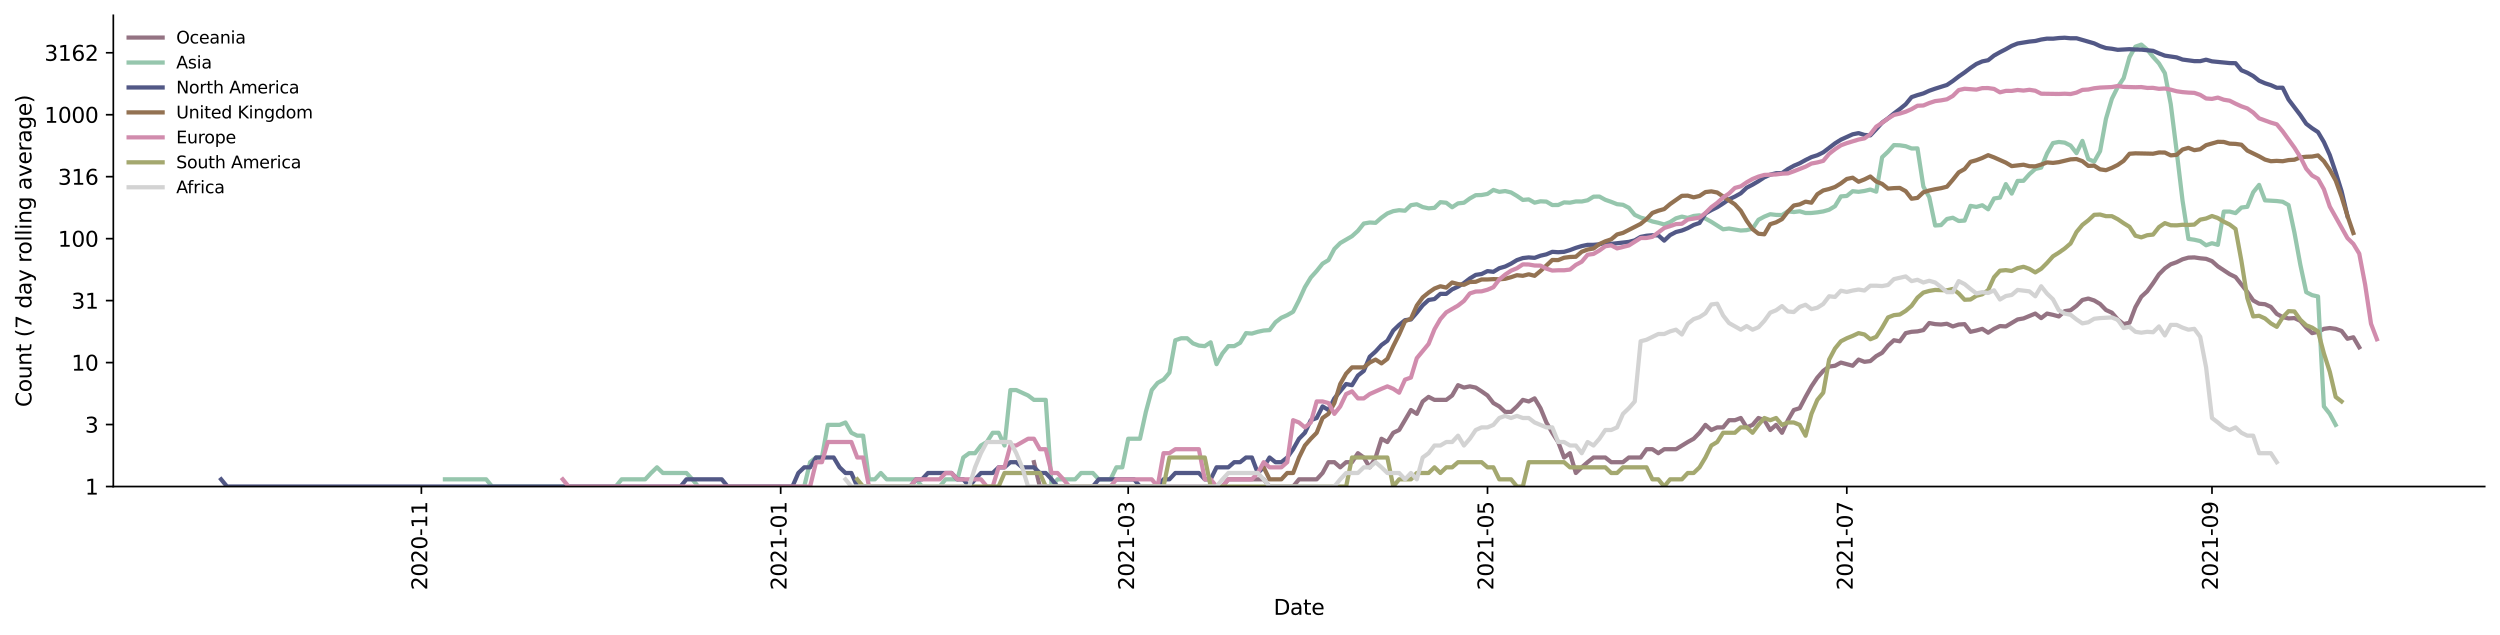 <?xml version="1.0" encoding="utf-8" standalone="no"?>
<!DOCTYPE svg PUBLIC "-//W3C//DTD SVG 1.1//EN"
  "http://www.w3.org/Graphics/SVG/1.1/DTD/svg11.dtd">
<svg height="298.621pt" version="1.1" viewBox="0 0 1176.528 298.621" width="1176.528pt" xmlns="http://www.w3.org/2000/svg" xmlns:xlink="http://www.w3.org/1999/xlink">
 <defs>
  <style type="text/css">*{stroke-linecap:butt;stroke-linejoin:round;}</style>
 </defs>
 <g id="figure_1">
  <g id="patch_1">
   <path d="M 0 298.621 
L 1176.528 298.621 
L 1176.528 0 
L 0 0 
z
" style="fill:#ffffff;"/>
  </g>
  <g id="axes_1">
   <g id="patch_2">
    <path d="M 53.328 228.96 
L 1169.328 228.96 
L 1169.328 7.2 
L 53.328 7.2 
z
" style="fill:#ffffff;"/>
   </g>
   <g id="matplotlib.axis_1">
    <g id="xtick_1">
     <g id="line2d_1">
      <defs>
       <path d="M 0 0 
L 0 3.5 
" id="m5f65750c79" style="stroke:#000000;stroke-width:0.8;"/>
      </defs>
      <g>
       <use style="stroke:#000000;stroke-width:0.8;" x="198.303" xlink:href="#m5f65750c79" y="228.96"/>
      </g>
     </g>
     <g id="text_1">
      <!-- 2020-11 -->
      <g transform="translate(201.062 277.743)rotate(-90)scale(0.1 -0.1)">
       <defs>
        <path d="M 1228 531 
L 3431 531 
L 3431 0 
L 469 0 
L 469 531 
Q 828 903 1448 1529 
Q 2069 2156 2228 2338 
Q 2531 2678 2651 2914 
Q 2772 3150 2772 3378 
Q 2772 3750 2511 3984 
Q 2250 4219 1831 4219 
Q 1534 4219 1204 4116 
Q 875 4013 500 3803 
L 500 4441 
Q 881 4594 1212 4672 
Q 1544 4750 1819 4750 
Q 2544 4750 2975 4387 
Q 3406 4025 3406 3419 
Q 3406 3131 3298 2873 
Q 3191 2616 2906 2266 
Q 2828 2175 2409 1742 
Q 1991 1309 1228 531 
z
" id="DejaVuSans-32" transform="scale(0.016)"/>
        <path d="M 2034 4250 
Q 1547 4250 1301 3770 
Q 1056 3291 1056 2328 
Q 1056 1369 1301 889 
Q 1547 409 2034 409 
Q 2525 409 2770 889 
Q 3016 1369 3016 2328 
Q 3016 3291 2770 3770 
Q 2525 4250 2034 4250 
z
M 2034 4750 
Q 2819 4750 3233 4129 
Q 3647 3509 3647 2328 
Q 3647 1150 3233 529 
Q 2819 -91 2034 -91 
Q 1250 -91 836 529 
Q 422 1150 422 2328 
Q 422 3509 836 4129 
Q 1250 4750 2034 4750 
z
" id="DejaVuSans-30" transform="scale(0.016)"/>
        <path d="M 313 2009 
L 1997 2009 
L 1997 1497 
L 313 1497 
L 313 2009 
z
" id="DejaVuSans-2d" transform="scale(0.016)"/>
        <path d="M 794 531 
L 1825 531 
L 1825 4091 
L 703 3866 
L 703 4441 
L 1819 4666 
L 2450 4666 
L 2450 531 
L 3481 531 
L 3481 0 
L 794 0 
L 794 531 
z
" id="DejaVuSans-31" transform="scale(0.016)"/>
       </defs>
       <use xlink:href="#DejaVuSans-32"/>
       <use x="63.623" xlink:href="#DejaVuSans-30"/>
       <use x="127.246" xlink:href="#DejaVuSans-32"/>
       <use x="190.869" xlink:href="#DejaVuSans-30"/>
       <use x="254.492" xlink:href="#DejaVuSans-2d"/>
       <use x="290.576" xlink:href="#DejaVuSans-31"/>
       <use x="354.199" xlink:href="#DejaVuSans-31"/>
      </g>
     </g>
    </g>
    <g id="xtick_2">
     <g id="line2d_2">
      <g>
       <use style="stroke:#000000;stroke-width:0.8;" x="367.394" xlink:href="#m5f65750c79" y="228.96"/>
      </g>
     </g>
     <g id="text_2">
      <!-- 2021-01 -->
      <g transform="translate(370.153 277.743)rotate(-90)scale(0.1 -0.1)">
       <use xlink:href="#DejaVuSans-32"/>
       <use x="63.623" xlink:href="#DejaVuSans-30"/>
       <use x="127.246" xlink:href="#DejaVuSans-32"/>
       <use x="190.869" xlink:href="#DejaVuSans-31"/>
       <use x="254.492" xlink:href="#DejaVuSans-2d"/>
       <use x="290.576" xlink:href="#DejaVuSans-30"/>
       <use x="354.199" xlink:href="#DejaVuSans-31"/>
      </g>
     </g>
    </g>
    <g id="xtick_3">
     <g id="line2d_3">
      <g>
       <use style="stroke:#000000;stroke-width:0.8;" x="530.941" xlink:href="#m5f65750c79" y="228.96"/>
      </g>
     </g>
     <g id="text_3">
      <!-- 2021-03 -->
      <g transform="translate(533.7 277.743)rotate(-90)scale(0.1 -0.1)">
       <defs>
        <path d="M 2597 2516 
Q 3050 2419 3304 2112 
Q 3559 1806 3559 1356 
Q 3559 666 3084 287 
Q 2609 -91 1734 -91 
Q 1441 -91 1130 -33 
Q 819 25 488 141 
L 488 750 
Q 750 597 1062 519 
Q 1375 441 1716 441 
Q 2309 441 2620 675 
Q 2931 909 2931 1356 
Q 2931 1769 2642 2001 
Q 2353 2234 1838 2234 
L 1294 2234 
L 1294 2753 
L 1863 2753 
Q 2328 2753 2575 2939 
Q 2822 3125 2822 3475 
Q 2822 3834 2567 4026 
Q 2313 4219 1838 4219 
Q 1578 4219 1281 4162 
Q 984 4106 628 3988 
L 628 4550 
Q 988 4650 1302 4700 
Q 1616 4750 1894 4750 
Q 2613 4750 3031 4423 
Q 3450 4097 3450 3541 
Q 3450 3153 3228 2886 
Q 3006 2619 2597 2516 
z
" id="DejaVuSans-33" transform="scale(0.016)"/>
       </defs>
       <use xlink:href="#DejaVuSans-32"/>
       <use x="63.623" xlink:href="#DejaVuSans-30"/>
       <use x="127.246" xlink:href="#DejaVuSans-32"/>
       <use x="190.869" xlink:href="#DejaVuSans-31"/>
       <use x="254.492" xlink:href="#DejaVuSans-2d"/>
       <use x="290.576" xlink:href="#DejaVuSans-30"/>
       <use x="354.199" xlink:href="#DejaVuSans-33"/>
      </g>
     </g>
    </g>
    <g id="xtick_4">
     <g id="line2d_4">
      <g>
       <use style="stroke:#000000;stroke-width:0.8;" x="700.032" xlink:href="#m5f65750c79" y="228.96"/>
      </g>
     </g>
     <g id="text_4">
      <!-- 2021-05 -->
      <g transform="translate(702.791 277.743)rotate(-90)scale(0.1 -0.1)">
       <defs>
        <path d="M 691 4666 
L 3169 4666 
L 3169 4134 
L 1269 4134 
L 1269 2991 
Q 1406 3038 1543 3061 
Q 1681 3084 1819 3084 
Q 2600 3084 3056 2656 
Q 3513 2228 3513 1497 
Q 3513 744 3044 326 
Q 2575 -91 1722 -91 
Q 1428 -91 1123 -41 
Q 819 9 494 109 
L 494 744 
Q 775 591 1075 516 
Q 1375 441 1709 441 
Q 2250 441 2565 725 
Q 2881 1009 2881 1497 
Q 2881 1984 2565 2268 
Q 2250 2553 1709 2553 
Q 1456 2553 1204 2497 
Q 953 2441 691 2322 
L 691 4666 
z
" id="DejaVuSans-35" transform="scale(0.016)"/>
       </defs>
       <use xlink:href="#DejaVuSans-32"/>
       <use x="63.623" xlink:href="#DejaVuSans-30"/>
       <use x="127.246" xlink:href="#DejaVuSans-32"/>
       <use x="190.869" xlink:href="#DejaVuSans-31"/>
       <use x="254.492" xlink:href="#DejaVuSans-2d"/>
       <use x="290.576" xlink:href="#DejaVuSans-30"/>
       <use x="354.199" xlink:href="#DejaVuSans-35"/>
      </g>
     </g>
    </g>
    <g id="xtick_5">
     <g id="line2d_5">
      <g>
       <use style="stroke:#000000;stroke-width:0.8;" x="869.122" xlink:href="#m5f65750c79" y="228.96"/>
      </g>
     </g>
     <g id="text_5">
      <!-- 2021-07 -->
      <g transform="translate(871.882 277.743)rotate(-90)scale(0.1 -0.1)">
       <defs>
        <path d="M 525 4666 
L 3525 4666 
L 3525 4397 
L 1831 0 
L 1172 0 
L 2766 4134 
L 525 4134 
L 525 4666 
z
" id="DejaVuSans-37" transform="scale(0.016)"/>
       </defs>
       <use xlink:href="#DejaVuSans-32"/>
       <use x="63.623" xlink:href="#DejaVuSans-30"/>
       <use x="127.246" xlink:href="#DejaVuSans-32"/>
       <use x="190.869" xlink:href="#DejaVuSans-31"/>
       <use x="254.492" xlink:href="#DejaVuSans-2d"/>
       <use x="290.576" xlink:href="#DejaVuSans-30"/>
       <use x="354.199" xlink:href="#DejaVuSans-37"/>
      </g>
     </g>
    </g>
    <g id="xtick_6">
     <g id="line2d_6">
      <g>
       <use style="stroke:#000000;stroke-width:0.8;" x="1040.985" xlink:href="#m5f65750c79" y="228.96"/>
      </g>
     </g>
     <g id="text_6">
      <!-- 2021-09 -->
      <g transform="translate(1043.745 277.743)rotate(-90)scale(0.1 -0.1)">
       <defs>
        <path d="M 703 97 
L 703 672 
Q 941 559 1184 500 
Q 1428 441 1663 441 
Q 2288 441 2617 861 
Q 2947 1281 2994 2138 
Q 2813 1869 2534 1725 
Q 2256 1581 1919 1581 
Q 1219 1581 811 2004 
Q 403 2428 403 3163 
Q 403 3881 828 4315 
Q 1253 4750 1959 4750 
Q 2769 4750 3195 4129 
Q 3622 3509 3622 2328 
Q 3622 1225 3098 567 
Q 2575 -91 1691 -91 
Q 1453 -91 1209 -44 
Q 966 3 703 97 
z
M 1959 2075 
Q 2384 2075 2632 2365 
Q 2881 2656 2881 3163 
Q 2881 3666 2632 3958 
Q 2384 4250 1959 4250 
Q 1534 4250 1286 3958 
Q 1038 3666 1038 3163 
Q 1038 2656 1286 2365 
Q 1534 2075 1959 2075 
z
" id="DejaVuSans-39" transform="scale(0.016)"/>
       </defs>
       <use xlink:href="#DejaVuSans-32"/>
       <use x="63.623" xlink:href="#DejaVuSans-30"/>
       <use x="127.246" xlink:href="#DejaVuSans-32"/>
       <use x="190.869" xlink:href="#DejaVuSans-31"/>
       <use x="254.492" xlink:href="#DejaVuSans-2d"/>
       <use x="290.576" xlink:href="#DejaVuSans-30"/>
       <use x="354.199" xlink:href="#DejaVuSans-39"/>
      </g>
     </g>
    </g>
    <g id="text_7">
     <!-- Date -->
     <g transform="translate(599.377 289.341)scale(0.1 -0.1)">
      <defs>
       <path d="M 1259 4147 
L 1259 519 
L 2022 519 
Q 2988 519 3436 956 
Q 3884 1394 3884 2338 
Q 3884 3275 3436 3711 
Q 2988 4147 2022 4147 
L 1259 4147 
z
M 628 4666 
L 1925 4666 
Q 3281 4666 3915 4102 
Q 4550 3538 4550 2338 
Q 4550 1131 3912 565 
Q 3275 0 1925 0 
L 628 0 
L 628 4666 
z
" id="DejaVuSans-44" transform="scale(0.016)"/>
       <path d="M 2194 1759 
Q 1497 1759 1228 1600 
Q 959 1441 959 1056 
Q 959 750 1161 570 
Q 1363 391 1709 391 
Q 2188 391 2477 730 
Q 2766 1069 2766 1631 
L 2766 1759 
L 2194 1759 
z
M 3341 1997 
L 3341 0 
L 2766 0 
L 2766 531 
Q 2569 213 2275 61 
Q 1981 -91 1556 -91 
Q 1019 -91 701 211 
Q 384 513 384 1019 
Q 384 1609 779 1909 
Q 1175 2209 1959 2209 
L 2766 2209 
L 2766 2266 
Q 2766 2663 2505 2880 
Q 2244 3097 1772 3097 
Q 1472 3097 1187 3025 
Q 903 2953 641 2809 
L 641 3341 
Q 956 3463 1253 3523 
Q 1550 3584 1831 3584 
Q 2591 3584 2966 3190 
Q 3341 2797 3341 1997 
z
" id="DejaVuSans-61" transform="scale(0.016)"/>
       <path d="M 1172 4494 
L 1172 3500 
L 2356 3500 
L 2356 3053 
L 1172 3053 
L 1172 1153 
Q 1172 725 1289 603 
Q 1406 481 1766 481 
L 2356 481 
L 2356 0 
L 1766 0 
Q 1100 0 847 248 
Q 594 497 594 1153 
L 594 3053 
L 172 3053 
L 172 3500 
L 594 3500 
L 594 4494 
L 1172 4494 
z
" id="DejaVuSans-74" transform="scale(0.016)"/>
       <path d="M 3597 1894 
L 3597 1613 
L 953 1613 
Q 991 1019 1311 708 
Q 1631 397 2203 397 
Q 2534 397 2845 478 
Q 3156 559 3463 722 
L 3463 178 
Q 3153 47 2828 -22 
Q 2503 -91 2169 -91 
Q 1331 -91 842 396 
Q 353 884 353 1716 
Q 353 2575 817 3079 
Q 1281 3584 2069 3584 
Q 2775 3584 3186 3129 
Q 3597 2675 3597 1894 
z
M 3022 2063 
Q 3016 2534 2758 2815 
Q 2500 3097 2075 3097 
Q 1594 3097 1305 2825 
Q 1016 2553 972 2059 
L 3022 2063 
z
" id="DejaVuSans-65" transform="scale(0.016)"/>
      </defs>
      <use xlink:href="#DejaVuSans-44"/>
      <use x="77.002" xlink:href="#DejaVuSans-61"/>
      <use x="138.281" xlink:href="#DejaVuSans-74"/>
      <use x="177.49" xlink:href="#DejaVuSans-65"/>
     </g>
    </g>
   </g>
   <g id="matplotlib.axis_2">
    <g id="ytick_1">
     <g id="line2d_7">
      <defs>
       <path d="M 0 0 
L -3.5 0 
" id="m56066b966e" style="stroke:#000000;stroke-width:0.8;"/>
      </defs>
      <g>
       <use style="stroke:#000000;stroke-width:0.8;" x="53.328" xlink:href="#m56066b966e" y="228.96"/>
      </g>
     </g>
     <g id="text_8">
      <!-- 1 -->
      <g transform="translate(39.966 232.759)scale(0.1 -0.1)">
       <use xlink:href="#DejaVuSans-31"/>
      </g>
     </g>
    </g>
    <g id="ytick_2">
     <g id="line2d_8">
      <g>
       <use style="stroke:#000000;stroke-width:0.8;" x="53.328" xlink:href="#m56066b966e" y="199.798"/>
      </g>
     </g>
     <g id="text_9">
      <!-- 3 -->
      <g transform="translate(39.966 203.597)scale(0.1 -0.1)">
       <use xlink:href="#DejaVuSans-33"/>
      </g>
     </g>
    </g>
    <g id="ytick_3">
     <g id="line2d_9">
      <g>
       <use style="stroke:#000000;stroke-width:0.8;" x="53.328" xlink:href="#m56066b966e" y="170.636"/>
      </g>
     </g>
     <g id="text_10">
      <!-- 10 -->
      <g transform="translate(33.603 174.435)scale(0.1 -0.1)">
       <use xlink:href="#DejaVuSans-31"/>
       <use x="63.623" xlink:href="#DejaVuSans-30"/>
      </g>
     </g>
    </g>
    <g id="ytick_4">
     <g id="line2d_10">
      <g>
       <use style="stroke:#000000;stroke-width:0.8;" x="53.328" xlink:href="#m56066b966e" y="141.474"/>
      </g>
     </g>
     <g id="text_11">
      <!-- 31 -->
      <g transform="translate(33.603 145.273)scale(0.1 -0.1)">
       <use xlink:href="#DejaVuSans-33"/>
       <use x="63.623" xlink:href="#DejaVuSans-31"/>
      </g>
     </g>
    </g>
    <g id="ytick_5">
     <g id="line2d_11">
      <g>
       <use style="stroke:#000000;stroke-width:0.8;" x="53.328" xlink:href="#m56066b966e" y="112.312"/>
      </g>
     </g>
     <g id="text_12">
      <!-- 100 -->
      <g transform="translate(27.241 116.112)scale(0.1 -0.1)">
       <use xlink:href="#DejaVuSans-31"/>
       <use x="63.623" xlink:href="#DejaVuSans-30"/>
       <use x="127.246" xlink:href="#DejaVuSans-30"/>
      </g>
     </g>
    </g>
    <g id="ytick_6">
     <g id="line2d_12">
      <g>
       <use style="stroke:#000000;stroke-width:0.8;" x="53.328" xlink:href="#m56066b966e" y="83.15"/>
      </g>
     </g>
     <g id="text_13">
      <!-- 316 -->
      <g transform="translate(27.241 86.95)scale(0.1 -0.1)">
       <defs>
        <path d="M 2113 2584 
Q 1688 2584 1439 2293 
Q 1191 2003 1191 1497 
Q 1191 994 1439 701 
Q 1688 409 2113 409 
Q 2538 409 2786 701 
Q 3034 994 3034 1497 
Q 3034 2003 2786 2293 
Q 2538 2584 2113 2584 
z
M 3366 4563 
L 3366 3988 
Q 3128 4100 2886 4159 
Q 2644 4219 2406 4219 
Q 1781 4219 1451 3797 
Q 1122 3375 1075 2522 
Q 1259 2794 1537 2939 
Q 1816 3084 2150 3084 
Q 2853 3084 3261 2657 
Q 3669 2231 3669 1497 
Q 3669 778 3244 343 
Q 2819 -91 2113 -91 
Q 1303 -91 875 529 
Q 447 1150 447 2328 
Q 447 3434 972 4092 
Q 1497 4750 2381 4750 
Q 2619 4750 2861 4703 
Q 3103 4656 3366 4563 
z
" id="DejaVuSans-36" transform="scale(0.016)"/>
       </defs>
       <use xlink:href="#DejaVuSans-33"/>
       <use x="63.623" xlink:href="#DejaVuSans-31"/>
       <use x="127.246" xlink:href="#DejaVuSans-36"/>
      </g>
     </g>
    </g>
    <g id="ytick_7">
     <g id="line2d_13">
      <g>
       <use style="stroke:#000000;stroke-width:0.8;" x="53.328" xlink:href="#m56066b966e" y="53.989"/>
      </g>
     </g>
     <g id="text_14">
      <!-- 1000 -->
      <g transform="translate(20.878 57.788)scale(0.1 -0.1)">
       <use xlink:href="#DejaVuSans-31"/>
       <use x="63.623" xlink:href="#DejaVuSans-30"/>
       <use x="127.246" xlink:href="#DejaVuSans-30"/>
       <use x="190.869" xlink:href="#DejaVuSans-30"/>
      </g>
     </g>
    </g>
    <g id="ytick_8">
     <g id="line2d_14">
      <g>
       <use style="stroke:#000000;stroke-width:0.8;" x="53.328" xlink:href="#m56066b966e" y="24.827"/>
      </g>
     </g>
     <g id="text_15">
      <!-- 3162 -->
      <g transform="translate(20.878 28.626)scale(0.1 -0.1)">
       <use xlink:href="#DejaVuSans-33"/>
       <use x="63.623" xlink:href="#DejaVuSans-31"/>
       <use x="127.246" xlink:href="#DejaVuSans-36"/>
       <use x="190.869" xlink:href="#DejaVuSans-32"/>
      </g>
     </g>
    </g>
    <g id="text_16">
     <!-- Count (7 day rolling average) -->
     <g transform="translate(14.798 191.548)rotate(-90)scale(0.1 -0.1)">
      <defs>
       <path d="M 4122 4306 
L 4122 3641 
Q 3803 3938 3442 4084 
Q 3081 4231 2675 4231 
Q 1875 4231 1450 3742 
Q 1025 3253 1025 2328 
Q 1025 1406 1450 917 
Q 1875 428 2675 428 
Q 3081 428 3442 575 
Q 3803 722 4122 1019 
L 4122 359 
Q 3791 134 3420 21 
Q 3050 -91 2638 -91 
Q 1578 -91 968 557 
Q 359 1206 359 2328 
Q 359 3453 968 4101 
Q 1578 4750 2638 4750 
Q 3056 4750 3426 4639 
Q 3797 4528 4122 4306 
z
" id="DejaVuSans-43" transform="scale(0.016)"/>
       <path d="M 1959 3097 
Q 1497 3097 1228 2736 
Q 959 2375 959 1747 
Q 959 1119 1226 758 
Q 1494 397 1959 397 
Q 2419 397 2687 759 
Q 2956 1122 2956 1747 
Q 2956 2369 2687 2733 
Q 2419 3097 1959 3097 
z
M 1959 3584 
Q 2709 3584 3137 3096 
Q 3566 2609 3566 1747 
Q 3566 888 3137 398 
Q 2709 -91 1959 -91 
Q 1206 -91 779 398 
Q 353 888 353 1747 
Q 353 2609 779 3096 
Q 1206 3584 1959 3584 
z
" id="DejaVuSans-6f" transform="scale(0.016)"/>
       <path d="M 544 1381 
L 544 3500 
L 1119 3500 
L 1119 1403 
Q 1119 906 1312 657 
Q 1506 409 1894 409 
Q 2359 409 2629 706 
Q 2900 1003 2900 1516 
L 2900 3500 
L 3475 3500 
L 3475 0 
L 2900 0 
L 2900 538 
Q 2691 219 2414 64 
Q 2138 -91 1772 -91 
Q 1169 -91 856 284 
Q 544 659 544 1381 
z
M 1991 3584 
L 1991 3584 
z
" id="DejaVuSans-75" transform="scale(0.016)"/>
       <path d="M 3513 2113 
L 3513 0 
L 2938 0 
L 2938 2094 
Q 2938 2591 2744 2837 
Q 2550 3084 2163 3084 
Q 1697 3084 1428 2787 
Q 1159 2491 1159 1978 
L 1159 0 
L 581 0 
L 581 3500 
L 1159 3500 
L 1159 2956 
Q 1366 3272 1645 3428 
Q 1925 3584 2291 3584 
Q 2894 3584 3203 3211 
Q 3513 2838 3513 2113 
z
" id="DejaVuSans-6e" transform="scale(0.016)"/>
       <path id="DejaVuSans-20" transform="scale(0.016)"/>
       <path d="M 1984 4856 
Q 1566 4138 1362 3434 
Q 1159 2731 1159 2009 
Q 1159 1288 1364 580 
Q 1569 -128 1984 -844 
L 1484 -844 
Q 1016 -109 783 600 
Q 550 1309 550 2009 
Q 550 2706 781 3412 
Q 1013 4119 1484 4856 
L 1984 4856 
z
" id="DejaVuSans-28" transform="scale(0.016)"/>
       <path d="M 2906 2969 
L 2906 4863 
L 3481 4863 
L 3481 0 
L 2906 0 
L 2906 525 
Q 2725 213 2448 61 
Q 2172 -91 1784 -91 
Q 1150 -91 751 415 
Q 353 922 353 1747 
Q 353 2572 751 3078 
Q 1150 3584 1784 3584 
Q 2172 3584 2448 3432 
Q 2725 3281 2906 2969 
z
M 947 1747 
Q 947 1113 1208 752 
Q 1469 391 1925 391 
Q 2381 391 2643 752 
Q 2906 1113 2906 1747 
Q 2906 2381 2643 2742 
Q 2381 3103 1925 3103 
Q 1469 3103 1208 2742 
Q 947 2381 947 1747 
z
" id="DejaVuSans-64" transform="scale(0.016)"/>
       <path d="M 2059 -325 
Q 1816 -950 1584 -1140 
Q 1353 -1331 966 -1331 
L 506 -1331 
L 506 -850 
L 844 -850 
Q 1081 -850 1212 -737 
Q 1344 -625 1503 -206 
L 1606 56 
L 191 3500 
L 800 3500 
L 1894 763 
L 2988 3500 
L 3597 3500 
L 2059 -325 
z
" id="DejaVuSans-79" transform="scale(0.016)"/>
       <path d="M 2631 2963 
Q 2534 3019 2420 3045 
Q 2306 3072 2169 3072 
Q 1681 3072 1420 2755 
Q 1159 2438 1159 1844 
L 1159 0 
L 581 0 
L 581 3500 
L 1159 3500 
L 1159 2956 
Q 1341 3275 1631 3429 
Q 1922 3584 2338 3584 
Q 2397 3584 2469 3576 
Q 2541 3569 2628 3553 
L 2631 2963 
z
" id="DejaVuSans-72" transform="scale(0.016)"/>
       <path d="M 603 4863 
L 1178 4863 
L 1178 0 
L 603 0 
L 603 4863 
z
" id="DejaVuSans-6c" transform="scale(0.016)"/>
       <path d="M 603 3500 
L 1178 3500 
L 1178 0 
L 603 0 
L 603 3500 
z
M 603 4863 
L 1178 4863 
L 1178 4134 
L 603 4134 
L 603 4863 
z
" id="DejaVuSans-69" transform="scale(0.016)"/>
       <path d="M 2906 1791 
Q 2906 2416 2648 2759 
Q 2391 3103 1925 3103 
Q 1463 3103 1205 2759 
Q 947 2416 947 1791 
Q 947 1169 1205 825 
Q 1463 481 1925 481 
Q 2391 481 2648 825 
Q 2906 1169 2906 1791 
z
M 3481 434 
Q 3481 -459 3084 -895 
Q 2688 -1331 1869 -1331 
Q 1566 -1331 1297 -1286 
Q 1028 -1241 775 -1147 
L 775 -588 
Q 1028 -725 1275 -790 
Q 1522 -856 1778 -856 
Q 2344 -856 2625 -561 
Q 2906 -266 2906 331 
L 2906 616 
Q 2728 306 2450 153 
Q 2172 0 1784 0 
Q 1141 0 747 490 
Q 353 981 353 1791 
Q 353 2603 747 3093 
Q 1141 3584 1784 3584 
Q 2172 3584 2450 3431 
Q 2728 3278 2906 2969 
L 2906 3500 
L 3481 3500 
L 3481 434 
z
" id="DejaVuSans-67" transform="scale(0.016)"/>
       <path d="M 191 3500 
L 800 3500 
L 1894 563 
L 2988 3500 
L 3597 3500 
L 2284 0 
L 1503 0 
L 191 3500 
z
" id="DejaVuSans-76" transform="scale(0.016)"/>
       <path d="M 513 4856 
L 1013 4856 
Q 1481 4119 1714 3412 
Q 1947 2706 1947 2009 
Q 1947 1309 1714 600 
Q 1481 -109 1013 -844 
L 513 -844 
Q 928 -128 1133 580 
Q 1338 1288 1338 2009 
Q 1338 2731 1133 3434 
Q 928 4138 513 4856 
z
" id="DejaVuSans-29" transform="scale(0.016)"/>
      </defs>
      <use xlink:href="#DejaVuSans-43"/>
      <use x="69.824" xlink:href="#DejaVuSans-6f"/>
      <use x="131.006" xlink:href="#DejaVuSans-75"/>
      <use x="194.385" xlink:href="#DejaVuSans-6e"/>
      <use x="257.764" xlink:href="#DejaVuSans-74"/>
      <use x="296.973" xlink:href="#DejaVuSans-20"/>
      <use x="328.76" xlink:href="#DejaVuSans-28"/>
      <use x="367.773" xlink:href="#DejaVuSans-37"/>
      <use x="431.396" xlink:href="#DejaVuSans-20"/>
      <use x="463.184" xlink:href="#DejaVuSans-64"/>
      <use x="526.66" xlink:href="#DejaVuSans-61"/>
      <use x="587.939" xlink:href="#DejaVuSans-79"/>
      <use x="647.119" xlink:href="#DejaVuSans-20"/>
      <use x="678.906" xlink:href="#DejaVuSans-72"/>
      <use x="717.77" xlink:href="#DejaVuSans-6f"/>
      <use x="778.951" xlink:href="#DejaVuSans-6c"/>
      <use x="806.734" xlink:href="#DejaVuSans-6c"/>
      <use x="834.518" xlink:href="#DejaVuSans-69"/>
      <use x="862.301" xlink:href="#DejaVuSans-6e"/>
      <use x="925.68" xlink:href="#DejaVuSans-67"/>
      <use x="989.156" xlink:href="#DejaVuSans-20"/>
      <use x="1020.943" xlink:href="#DejaVuSans-61"/>
      <use x="1082.223" xlink:href="#DejaVuSans-76"/>
      <use x="1141.402" xlink:href="#DejaVuSans-65"/>
      <use x="1202.926" xlink:href="#DejaVuSans-72"/>
      <use x="1244.039" xlink:href="#DejaVuSans-61"/>
      <use x="1305.318" xlink:href="#DejaVuSans-67"/>
      <use x="1368.795" xlink:href="#DejaVuSans-65"/>
      <use x="1430.318" xlink:href="#DejaVuSans-29"/>
     </g>
    </g>
   </g>
   <g id="line2d_15">
    <path clip-path="url(#p440ed1fb13)" d="M 486.589 217.511 
L 489.361 228.96 
L 575.292 228.96 
L 578.064 225.578 
L 594.696 225.578 
L 597.468 228.96 
L 608.556 228.96 
L 611.328 225.578 
L 619.644 225.578 
L 622.416 222.594 
L 625.188 217.511 
L 627.96 217.511 
L 630.732 219.926 
L 633.504 217.511 
L 636.276 217.511 
L 639.048 213.28 
L 641.82 215.307 
L 644.592 219.926 
L 647.364 215.307 
L 650.136 206.485 
L 652.908 208.02 
L 655.68 203.668 
L 658.452 202.368 
L 663.996 192.957 
L 666.768 194.767 
L 669.54 188.928 
L 672.312 186.786 
L 675.084 188.193 
L 680.628 188.193 
L 683.4 186.11 
L 686.172 181.271 
L 688.944 182.397 
L 691.716 181.828 
L 694.488 182.397 
L 697.26 184.186 
L 700.032 186.11 
L 702.804 189.684 
L 705.576 191.267 
L 708.347 193.846 
L 711.119 193.846 
L 713.891 191.267 
L 716.663 188.193 
L 719.435 188.928 
L 722.207 187.48 
L 724.979 192.098 
L 727.751 198.828 
L 730.523 203.668 
L 733.295 208.02 
L 736.067 215.307 
L 738.839 213.28 
L 741.611 222.594 
L 744.383 219.926 
L 747.155 217.511 
L 749.927 215.307 
L 755.471 215.307 
L 758.243 217.511 
L 763.787 217.511 
L 766.559 215.307 
L 772.103 215.307 
L 774.875 211.403 
L 777.647 211.403 
L 780.419 213.28 
L 783.191 211.403 
L 788.735 211.403 
L 794.279 208.02 
L 797.051 206.485 
L 799.823 203.668 
L 802.595 199.954 
L 805.367 202.368 
L 808.139 201.132 
L 810.911 201.132 
L 813.683 197.75 
L 816.455 197.75 
L 819.227 196.716 
L 821.999 201.132 
L 824.771 199.954 
L 827.543 196.716 
L 830.315 197.75 
L 833.087 202.368 
L 835.859 199.954 
L 838.631 203.668 
L 841.403 197.75 
L 844.175 192.957 
L 846.947 192.098 
L 849.719 186.786 
L 852.491 181.828 
L 855.263 177.683 
L 858.035 174.541 
L 860.807 172.513 
L 863.578 172.127 
L 866.35 170.636 
L 871.894 172.127 
L 874.666 169.229 
L 877.438 170.277 
L 880.21 169.923 
L 882.982 167.572 
L 885.754 166.018 
L 888.526 162.636 
L 891.298 160.126 
L 894.07 160.608 
L 896.842 156.773 
L 899.614 156.153 
L 902.386 155.95 
L 905.158 155.349 
L 907.93 152.016 
L 910.702 152.542 
L 913.474 152.72 
L 916.246 152.365 
L 919.018 153.628 
L 921.79 152.72 
L 924.562 152.542 
L 927.334 156.153 
L 930.106 155.547 
L 932.878 154.762 
L 935.65 156.565 
L 938.422 154.762 
L 941.194 153.443 
L 943.966 153.628 
L 949.51 150.338 
L 952.282 149.855 
L 957.826 147.572 
L 960.598 149.697 
L 963.37 147.572 
L 966.142 148.161 
L 968.914 148.917 
L 971.686 146.433 
L 974.458 146.019 
L 977.23 143.918 
L 980.002 141.174 
L 982.774 140.504 
L 985.546 141.401 
L 988.318 143.051 
L 991.09 145.883 
L 993.862 147.139 
L 996.634 150.338 
L 999.406 152.542 
L 1002.178 151.843 
L 1004.95 144.556 
L 1007.722 139.638 
L 1010.494 137.108 
L 1013.266 133.273 
L 1016.038 129.086 
L 1018.809 126.298 
L 1021.581 124.363 
L 1024.353 123.392 
L 1027.125 122.028 
L 1029.897 121.244 
L 1032.669 121.141 
L 1035.441 121.554 
L 1038.213 121.816 
L 1040.985 122.892 
L 1043.757 125.372 
L 1049.301 129.016 
L 1052.073 130.381 
L 1057.617 137.399 
L 1060.389 141.401 
L 1063.161 142.93 
L 1065.933 143.173 
L 1068.705 144.427 
L 1071.477 147.718 
L 1074.249 149.226 
L 1077.021 149.855 
L 1079.793 149.697 
L 1082.565 150.996 
L 1085.337 154.188 
L 1088.109 156.773 
L 1090.881 156.153 
L 1093.653 154.762 
L 1096.425 154.378 
L 1099.197 154.762 
L 1101.969 155.748 
L 1104.741 159.419 
L 1107.513 158.731 
L 1110.285 163.44 
L 1110.285 163.44 
" style="fill:none;stroke:#947383;stroke-linecap:square;stroke-width:2;"/>
   </g>
   <g id="line2d_16">
    <path clip-path="url(#p440ed1fb13)" d="M 209.391 225.578 
L 228.795 225.578 
L 231.567 228.96 
L 289.778 228.96 
L 292.55 225.578 
L 303.638 225.578 
L 306.41 222.594 
L 309.182 219.926 
L 311.954 222.594 
L 323.042 222.594 
L 325.814 225.578 
L 328.586 228.96 
L 378.482 228.96 
L 381.254 217.511 
L 384.026 215.307 
L 386.798 215.307 
L 389.57 199.954 
L 395.114 199.954 
L 397.886 198.828 
L 400.657 203.668 
L 403.429 205.037 
L 406.201 205.037 
L 408.973 225.578 
L 411.745 225.578 
L 414.517 222.594 
L 417.289 225.578 
L 431.149 225.578 
L 433.921 228.96 
L 442.237 228.96 
L 445.009 225.578 
L 450.553 225.578 
L 453.325 215.307 
L 456.097 213.28 
L 458.869 213.28 
L 461.641 209.655 
L 464.413 208.02 
L 467.185 203.668 
L 469.957 203.668 
L 472.729 209.655 
L 475.501 183.575 
L 478.273 183.575 
L 483.817 186.11 
L 486.589 188.193 
L 492.133 188.193 
L 494.905 228.96 
L 497.677 225.578 
L 505.993 225.578 
L 508.765 222.594 
L 514.309 222.594 
L 517.081 225.578 
L 522.625 225.578 
L 525.397 219.926 
L 528.169 219.926 
L 530.941 206.485 
L 536.485 206.485 
L 539.257 193.846 
L 542.029 183.575 
L 544.801 180.193 
L 547.573 178.657 
L 550.345 175.399 
L 553.117 160.126 
L 555.888 159.188 
L 558.66 159.188 
L 561.432 161.602 
L 564.204 162.636 
L 566.976 162.901 
L 569.748 161.1 
L 572.52 171.37 
L 575.292 166.321 
L 578.064 162.901 
L 580.836 162.901 
L 583.608 161.35 
L 586.38 156.773 
L 589.152 156.984 
L 591.924 156.153 
L 594.696 155.547 
L 597.468 155.349 
L 600.24 151.671 
L 603.012 149.539 
L 605.784 148.31 
L 608.556 146.713 
L 611.328 141.287 
L 614.1 135.162 
L 616.872 130.604 
L 619.644 127.521 
L 622.416 124.073 
L 625.188 122.402 
L 627.96 117.163 
L 630.732 114.385 
L 636.276 111.146 
L 639.048 108.647 
L 641.82 105.198 
L 644.592 104.711 
L 647.364 104.872 
L 650.136 102.431 
L 652.908 100.453 
L 655.68 99.366 
L 658.452 98.914 
L 661.224 99.171 
L 663.996 96.554 
L 666.768 96.131 
L 669.54 97.444 
L 672.312 98.055 
L 675.084 97.809 
L 677.856 95.138 
L 680.628 95.415 
L 683.4 97.525 
L 686.172 95.714 
L 688.944 95.415 
L 691.716 93.399 
L 694.488 91.852 
L 697.26 91.772 
L 700.032 91.262 
L 702.804 89.379 
L 705.576 90.288 
L 708.347 89.912 
L 711.119 90.563 
L 713.891 92.21 
L 716.663 94.094 
L 719.435 93.831 
L 722.207 95.378 
L 724.979 94.737 
L 727.751 94.882 
L 730.523 96.496 
L 733.295 96.477 
L 736.067 95.248 
L 738.839 95.378 
L 741.611 94.809 
L 744.383 94.828 
L 747.155 94.254 
L 749.927 92.556 
L 752.699 92.506 
L 755.471 94.024 
L 758.243 94.991 
L 761.015 96.092 
L 763.787 96.38 
L 766.559 97.809 
L 769.331 101.118 
L 772.103 102.406 
L 774.875 103.177 
L 777.647 104.233 
L 780.419 104.845 
L 783.191 105.639 
L 785.963 104.524 
L 788.735 102.751 
L 791.507 101.946 
L 794.279 102.554 
L 797.051 101.635 
L 799.823 101.328 
L 805.367 104.391 
L 810.911 107.906 
L 813.683 107.544 
L 819.227 108.491 
L 821.999 108.305 
L 824.771 107.604 
L 827.543 103.43 
L 830.315 101.946 
L 833.087 100.818 
L 835.859 101.142 
L 838.631 101.211 
L 841.403 99.453 
L 844.175 99.782 
L 846.947 99.431 
L 849.719 100.249 
L 852.491 100.227 
L 855.263 99.937 
L 858.035 99.497 
L 860.807 98.702 
L 863.578 97.025 
L 866.35 92.423 
L 869.122 92.21 
L 871.894 89.987 
L 874.666 90.273 
L 877.438 89.867 
L 880.21 89.204 
L 882.982 90.197 
L 885.754 73.99 
L 888.526 71.38 
L 891.298 68.278 
L 894.07 68.38 
L 896.842 68.805 
L 899.614 69.879 
L 902.386 69.832 
L 905.158 87.778 
L 907.93 92.806 
L 910.702 106.116 
L 913.474 105.918 
L 916.246 103.051 
L 919.018 102.48 
L 921.79 103.997 
L 924.562 103.815 
L 927.334 96.887 
L 930.106 97.384 
L 932.878 96.593 
L 935.65 98.491 
L 938.422 93.399 
L 941.194 92.991 
L 943.966 86.649 
L 946.738 91.105 
L 949.51 85.145 
L 952.282 85.083 
L 955.054 81.972 
L 957.826 79.517 
L 960.598 78.881 
L 963.37 72.198 
L 966.142 67.335 
L 968.914 66.801 
L 971.686 67.127 
L 974.458 68.508 
L 977.23 72.057 
L 980.002 66.314 
L 982.774 74.866 
L 985.546 76.074 
L 988.318 71.137 
L 991.09 55.92 
L 993.862 46.505 
L 996.634 40.925 
L 999.406 36.792 
L 1002.178 26.874 
L 1004.95 21.962 
L 1007.722 20.994 
L 1010.494 23.346 
L 1013.266 26.784 
L 1016.038 29.834 
L 1018.809 34.44 
L 1021.581 49.029 
L 1024.353 71.158 
L 1027.125 94.396 
L 1029.897 112.421 
L 1032.669 112.824 
L 1035.441 113.46 
L 1038.213 115.427 
L 1040.985 114.464 
L 1043.757 115.223 
L 1046.529 99.584 
L 1049.301 99.562 
L 1052.073 100.294 
L 1054.845 97.666 
L 1057.617 97.324 
L 1060.389 90.471 
L 1063.161 87.02 
L 1065.933 94.289 
L 1071.477 94.611 
L 1074.249 94.955 
L 1077.021 96.516 
L 1079.793 109.506 
L 1082.565 124.597 
L 1085.337 137.496 
L 1088.109 138.904 
L 1090.881 139.532 
L 1093.653 191.267 
L 1096.425 194.767 
L 1099.197 199.954 
L 1099.197 199.954 
" style="fill:none;stroke:#96c6ad;stroke-linecap:square;stroke-width:2;"/>
   </g>
   <g id="line2d_17">
    <path clip-path="url(#p440ed1fb13)" d="M 104.055 225.578 
L 106.827 228.96 
L 320.27 228.96 
L 323.042 225.578 
L 339.674 225.578 
L 342.446 228.96 
L 372.938 228.96 
L 375.71 222.594 
L 378.482 219.926 
L 381.254 219.926 
L 384.026 215.307 
L 392.342 215.307 
L 395.114 219.926 
L 397.886 222.594 
L 400.657 222.594 
L 403.429 228.96 
L 428.377 228.96 
L 431.149 225.578 
L 433.921 225.578 
L 436.693 222.594 
L 447.781 222.594 
L 450.553 225.578 
L 453.325 225.578 
L 456.097 228.96 
L 458.869 225.578 
L 461.641 222.594 
L 467.185 222.594 
L 469.957 219.926 
L 472.729 219.926 
L 475.501 217.511 
L 478.273 217.511 
L 481.045 219.926 
L 486.589 219.926 
L 489.361 222.594 
L 492.133 222.594 
L 494.905 225.578 
L 497.677 228.96 
L 514.309 228.96 
L 517.081 225.578 
L 533.713 225.578 
L 536.485 228.96 
L 544.801 228.96 
L 547.573 225.578 
L 550.345 225.578 
L 553.117 222.594 
L 564.204 222.594 
L 566.976 225.578 
L 569.748 225.578 
L 572.52 219.926 
L 578.064 219.926 
L 580.836 217.511 
L 583.608 217.511 
L 586.38 215.307 
L 589.152 215.307 
L 591.924 222.594 
L 594.696 219.926 
L 597.468 215.307 
L 600.24 217.511 
L 603.012 217.511 
L 605.784 215.307 
L 608.556 211.403 
L 611.328 206.485 
L 614.1 203.668 
L 616.872 197.75 
L 619.644 196.716 
L 622.416 191.267 
L 625.188 192.957 
L 627.96 187.48 
L 633.504 180.726 
L 636.276 181.271 
L 639.048 176.745 
L 641.82 174.541 
L 644.592 167.895 
L 647.364 165.422 
L 650.136 162.373 
L 652.908 160.366 
L 655.68 155.547 
L 658.452 152.899 
L 661.224 150.665 
L 663.996 150.338 
L 666.768 147.139 
L 669.54 143.667 
L 672.312 141.174 
L 675.084 140.726 
L 677.856 138.291 
L 680.628 138.291 
L 683.4 136.163 
L 686.172 134.896 
L 688.944 133.19 
L 691.716 131.055 
L 694.488 129.368 
L 697.26 128.946 
L 700.032 127.587 
L 702.804 127.92 
L 705.576 126.235 
L 708.347 125.433 
L 711.119 124.073 
L 713.891 122.402 
L 716.663 121.45 
L 719.435 121.141 
L 722.207 121.347 
L 724.979 120.333 
L 727.751 119.696 
L 730.523 118.513 
L 733.295 118.699 
L 736.067 118.513 
L 738.839 117.695 
L 741.611 116.643 
L 744.383 115.798 
L 747.155 115.223 
L 749.927 115.223 
L 752.699 114.981 
L 755.471 114.228 
L 758.243 114.781 
L 766.559 113.841 
L 769.331 113.121 
L 772.103 111.493 
L 774.875 110.939 
L 777.647 110.7 
L 780.419 110.768 
L 783.191 113.234 
L 785.963 110.632 
L 788.735 109.185 
L 791.507 108.491 
L 794.279 107.365 
L 797.051 105.862 
L 799.823 104.926 
L 802.595 100.453 
L 805.367 98.872 
L 808.139 97.525 
L 810.911 95.751 
L 813.683 93.814 
L 816.455 92.523 
L 819.227 90.965 
L 821.999 88.347 
L 824.771 86.9 
L 827.543 85.269 
L 830.315 83.433 
L 833.087 82.203 
L 835.859 81.517 
L 838.631 81.464 
L 841.403 79.567 
L 844.175 78.016 
L 846.947 76.839 
L 849.719 75.307 
L 852.491 73.935 
L 855.263 73.052 
L 858.035 71.698 
L 863.578 67.47 
L 866.35 65.72 
L 871.894 63.205 
L 874.666 62.648 
L 877.438 63.508 
L 880.21 63.688 
L 882.982 60.774 
L 885.754 57.679 
L 888.526 55.699 
L 891.298 53.409 
L 894.07 51.329 
L 896.842 49.065 
L 899.614 45.699 
L 902.386 44.752 
L 905.158 43.963 
L 907.93 42.702 
L 910.702 41.731 
L 916.246 39.99 
L 919.018 38.128 
L 921.79 35.999 
L 924.562 34.091 
L 927.334 31.989 
L 930.106 30.108 
L 932.878 28.902 
L 935.65 28.335 
L 938.422 26.134 
L 941.194 24.576 
L 943.966 23.155 
L 946.738 21.581 
L 949.51 20.469 
L 955.054 19.571 
L 957.826 19.284 
L 960.598 18.604 
L 963.37 18.179 
L 966.142 18.21 
L 968.914 17.901 
L 971.686 17.76 
L 974.458 18.022 
L 977.23 17.999 
L 985.546 20.409 
L 988.318 21.698 
L 991.09 22.621 
L 993.862 22.947 
L 996.634 23.443 
L 1002.178 23.14 
L 1004.95 23.308 
L 1007.722 23.345 
L 1013.266 23.937 
L 1016.038 25.137 
L 1018.809 26.186 
L 1024.353 27.01 
L 1027.125 28.025 
L 1032.669 28.767 
L 1035.441 28.788 
L 1038.213 28.089 
L 1040.985 28.869 
L 1049.301 29.688 
L 1052.073 29.736 
L 1054.845 33.085 
L 1057.617 34.233 
L 1060.389 35.779 
L 1063.161 37.974 
L 1065.933 39.185 
L 1068.705 40.08 
L 1071.477 41.308 
L 1074.249 41.286 
L 1077.021 46.863 
L 1082.565 54.17 
L 1085.337 58.246 
L 1088.109 60.361 
L 1090.881 62.169 
L 1093.653 66.849 
L 1096.425 72.967 
L 1099.197 81.124 
L 1101.969 89.972 
L 1104.741 101.659 
L 1104.741 101.659 
" style="fill:none;stroke:#525886;stroke-linecap:square;stroke-width:2;"/>
   </g>
   <g id="line2d_18">
    <path clip-path="url(#p440ed1fb13)" d="M 594.696 219.926 
L 597.468 225.578 
L 603.012 225.578 
L 605.784 222.594 
L 608.556 222.594 
L 611.328 215.307 
L 614.1 209.655 
L 616.872 206.485 
L 619.644 203.668 
L 622.416 196.716 
L 625.188 194.767 
L 627.96 189.684 
L 630.732 180.726 
L 633.504 175.84 
L 636.276 172.906 
L 641.82 172.906 
L 644.592 170.636 
L 647.364 169.229 
L 650.136 171.001 
L 652.908 168.889 
L 655.68 162.901 
L 658.452 157.409 
L 661.224 151.163 
L 663.996 150.015 
L 666.768 143.792 
L 669.54 139.96 
L 672.312 137.693 
L 675.084 135.795 
L 677.856 134.72 
L 680.628 135.341 
L 683.4 132.944 
L 686.172 133.69 
L 688.944 134.029 
L 691.716 132.7 
L 694.488 132.619 
L 697.26 131.514 
L 700.032 131.514 
L 702.804 131.36 
L 705.576 131.437 
L 708.347 131.207 
L 711.119 130.455 
L 713.891 129.51 
L 716.663 129.797 
L 719.435 129.086 
L 722.207 129.797 
L 724.979 127.521 
L 730.523 122.349 
L 733.295 122.402 
L 736.067 121.295 
L 738.839 120.937 
L 741.611 120.835 
L 744.383 118.467 
L 747.155 117.427 
L 749.927 116.945 
L 752.699 114.861 
L 755.471 113.574 
L 758.243 112.64 
L 761.015 110.329 
L 763.787 109.604 
L 772.103 105.362 
L 774.875 103.101 
L 777.647 100.205 
L 780.419 99.171 
L 783.191 98.387 
L 785.963 96.035 
L 791.507 92.161 
L 794.279 92.079 
L 797.051 92.873 
L 799.823 92.226 
L 802.595 90.395 
L 805.367 90.062 
L 808.139 90.593 
L 816.455 96.169 
L 819.227 99.171 
L 821.999 103.893 
L 824.771 107.815 
L 827.543 109.997 
L 830.315 110.263 
L 833.087 105.5 
L 835.859 104.63 
L 838.631 103.126 
L 841.403 99.562 
L 844.175 96.71 
L 846.947 96.188 
L 849.719 94.9 
L 852.491 95.396 
L 855.263 91.404 
L 858.035 89.629 
L 860.807 88.944 
L 863.578 87.998 
L 866.35 86.297 
L 869.122 84.221 
L 871.894 83.631 
L 874.666 85.531 
L 877.438 84.437 
L 880.21 83.066 
L 882.982 85.431 
L 885.754 86.544 
L 888.526 88.758 
L 891.298 88.531 
L 894.07 88.432 
L 896.842 89.972 
L 899.614 93.519 
L 902.386 93.126 
L 905.158 90.486 
L 907.93 89.659 
L 910.702 89.045 
L 913.474 88.559 
L 916.246 87.86 
L 919.018 84.606 
L 921.79 81.124 
L 924.562 79.567 
L 927.334 76.17 
L 930.106 75.391 
L 932.878 74.343 
L 935.65 73.028 
L 938.422 74.07 
L 943.966 76.537 
L 946.738 78.175 
L 952.282 77.517 
L 955.054 78.222 
L 957.826 78.289 
L 960.598 77.452 
L 963.37 76.432 
L 966.142 76.661 
L 968.914 76.309 
L 974.458 74.99 
L 977.23 74.85 
L 980.002 75.85 
L 982.774 78.072 
L 985.546 77.96 
L 988.318 79.696 
L 991.09 80.089 
L 993.862 78.997 
L 996.634 77.617 
L 999.406 75.679 
L 1002.178 72.362 
L 1004.95 72.161 
L 1010.494 72.28 
L 1013.266 72.347 
L 1016.038 71.749 
L 1018.809 71.793 
L 1021.581 73.121 
L 1024.353 72.868 
L 1027.125 70.372 
L 1029.897 69.59 
L 1032.669 70.671 
L 1035.441 70.241 
L 1038.213 68.316 
L 1043.757 66.735 
L 1046.529 66.807 
L 1049.301 67.612 
L 1052.073 67.718 
L 1054.845 68.106 
L 1057.617 70.867 
L 1063.161 73.564 
L 1065.933 75.098 
L 1068.705 75.867 
L 1071.477 75.705 
L 1074.249 75.876 
L 1077.021 75.332 
L 1079.793 75.165 
L 1082.565 74.046 
L 1085.337 73.776 
L 1088.109 73.674 
L 1090.881 73.144 
L 1093.653 75.867 
L 1096.425 79.937 
L 1099.197 84.935 
L 1101.969 92.622 
L 1104.741 101.564 
L 1107.513 109.669 
L 1107.513 109.669 
" style="fill:none;stroke:#937252;stroke-linecap:square;stroke-width:2;"/>
   </g>
   <g id="line2d_19">
    <path clip-path="url(#p440ed1fb13)" d="M 264.83 225.578 
L 267.602 228.96 
L 381.254 228.96 
L 384.026 217.511 
L 386.798 217.511 
L 389.57 208.02 
L 400.657 208.02 
L 403.429 215.307 
L 406.201 215.307 
L 408.973 228.96 
L 428.377 228.96 
L 431.149 225.578 
L 442.237 225.578 
L 445.009 222.594 
L 447.781 222.594 
L 450.553 225.578 
L 461.641 225.578 
L 464.413 228.96 
L 467.185 228.96 
L 469.957 219.926 
L 472.729 219.926 
L 475.501 209.655 
L 478.273 209.655 
L 483.817 206.485 
L 486.589 206.485 
L 489.361 211.403 
L 492.133 211.403 
L 494.905 222.594 
L 497.677 222.594 
L 500.449 225.578 
L 503.221 228.96 
L 522.625 228.96 
L 525.397 225.578 
L 542.029 225.578 
L 544.801 228.96 
L 547.573 213.28 
L 550.345 213.28 
L 553.117 211.403 
L 564.204 211.403 
L 566.976 225.578 
L 569.748 225.578 
L 572.52 228.96 
L 575.292 228.96 
L 578.064 225.578 
L 589.152 225.578 
L 591.924 222.594 
L 594.696 217.511 
L 597.468 219.926 
L 603.012 219.926 
L 605.784 217.511 
L 608.556 197.75 
L 611.328 198.828 
L 614.1 201.132 
L 616.872 198.828 
L 619.644 188.928 
L 622.416 188.928 
L 625.188 189.684 
L 627.96 194.767 
L 630.732 191.267 
L 633.504 185.452 
L 636.276 184.186 
L 639.048 187.48 
L 641.82 187.48 
L 644.592 185.452 
L 650.136 182.979 
L 652.908 181.828 
L 655.68 182.979 
L 658.452 184.811 
L 661.224 178.657 
L 663.996 177.683 
L 666.768 168.553 
L 672.312 161.856 
L 675.084 154.956 
L 677.856 150.176 
L 680.628 146.996 
L 686.172 143.792 
L 688.944 141.63 
L 691.716 138.09 
L 694.488 137.205 
L 697.26 137.108 
L 700.032 136.349 
L 702.804 135.162 
L 705.576 131.514 
L 708.347 129.226 
L 711.119 127.39 
L 713.891 126.235 
L 716.663 124.421 
L 719.435 124.479 
L 722.207 124.952 
L 724.979 125.011 
L 727.751 126.424 
L 730.523 127.324 
L 733.295 127.194 
L 736.067 127.194 
L 738.839 126.87 
L 741.611 124.655 
L 744.383 123.168 
L 747.155 119.89 
L 749.927 119.503 
L 752.699 117.874 
L 755.471 115.881 
L 758.243 115.468 
L 761.015 116.902 
L 766.559 115.509 
L 772.103 112.025 
L 774.875 111.989 
L 777.647 111.458 
L 783.191 107.305 
L 788.735 105.473 
L 791.507 105.307 
L 794.279 103.303 
L 799.823 102.406 
L 802.595 100.249 
L 805.367 97.504 
L 808.139 95.471 
L 810.911 92.94 
L 813.683 91.074 
L 816.455 88.446 
L 819.227 87.695 
L 821.999 85.797 
L 824.771 84.233 
L 827.543 83.111 
L 830.315 82.324 
L 835.859 82.093 
L 838.631 81.722 
L 841.403 81.603 
L 844.175 80.611 
L 849.719 78.421 
L 852.491 76.964 
L 855.263 76.44 
L 858.035 75.713 
L 860.807 72.37 
L 863.578 70.214 
L 866.35 68.38 
L 869.122 67.353 
L 874.666 65.669 
L 877.438 65.118 
L 880.21 63.147 
L 882.982 59.614 
L 885.754 57.792 
L 888.526 55.757 
L 891.298 54.086 
L 894.07 53.451 
L 896.842 52.584 
L 899.614 51.355 
L 902.386 49.768 
L 905.158 49.64 
L 907.93 48.49 
L 910.702 47.583 
L 913.474 47.237 
L 916.246 46.73 
L 919.018 45.157 
L 921.79 42.393 
L 924.562 41.767 
L 930.106 42.181 
L 932.878 41.471 
L 935.65 41.449 
L 938.422 41.845 
L 941.194 43.449 
L 943.966 42.767 
L 946.738 42.78 
L 949.51 42.345 
L 952.282 42.623 
L 955.054 42.258 
L 957.826 42.697 
L 960.598 44.095 
L 968.914 44.223 
L 971.686 44.107 
L 974.458 44.255 
L 977.23 43.581 
L 980.002 42.306 
L 982.774 42.131 
L 985.546 41.529 
L 988.318 41.219 
L 993.862 40.969 
L 996.634 40.473 
L 999.406 40.897 
L 1004.95 41.055 
L 1007.722 40.973 
L 1010.494 41.376 
L 1013.266 41.355 
L 1016.038 41.809 
L 1018.809 41.648 
L 1021.581 42.197 
L 1024.353 42.946 
L 1027.125 43.345 
L 1029.897 43.581 
L 1032.669 43.704 
L 1035.441 44.649 
L 1038.213 46.344 
L 1040.985 46.543 
L 1043.757 45.925 
L 1046.529 46.932 
L 1049.301 47.39 
L 1052.073 48.795 
L 1054.845 50.052 
L 1057.617 51.028 
L 1060.389 52.96 
L 1063.161 55.679 
L 1068.705 57.7 
L 1071.477 58.5 
L 1074.249 61.817 
L 1079.793 69.496 
L 1082.565 73.911 
L 1085.337 79.408 
L 1088.109 82.591 
L 1090.881 84.137 
L 1093.653 89.074 
L 1096.425 97.224 
L 1104.741 112.06 
L 1107.513 114.781 
L 1110.285 119.359 
L 1113.057 133.944 
L 1115.829 152.365 
L 1118.601 159.652 
L 1118.601 159.652 
" style="fill:none;stroke:#d18cad;stroke-linecap:square;stroke-width:2;"/>
   </g>
   <g id="line2d_20">
    <path clip-path="url(#p440ed1fb13)" d="M 403.429 225.578 
L 406.201 228.96 
L 469.957 228.96 
L 472.729 222.594 
L 489.361 222.594 
L 492.133 228.96 
L 547.573 228.96 
L 550.345 215.307 
L 566.976 215.307 
L 569.748 228.96 
L 633.504 228.96 
L 636.276 215.307 
L 652.908 215.307 
L 655.68 228.96 
L 658.452 225.578 
L 663.996 225.578 
L 666.768 222.594 
L 672.312 222.594 
L 675.084 219.926 
L 677.856 222.594 
L 680.628 219.926 
L 683.4 219.926 
L 686.172 217.511 
L 697.26 217.511 
L 700.032 219.926 
L 702.804 219.926 
L 705.576 225.578 
L 711.119 225.578 
L 713.891 228.96 
L 716.663 228.96 
L 719.435 217.511 
L 736.067 217.511 
L 738.839 219.926 
L 755.471 219.926 
L 758.243 222.594 
L 761.015 222.594 
L 763.787 219.926 
L 774.875 219.926 
L 777.647 225.578 
L 780.419 225.578 
L 783.191 228.96 
L 785.963 225.578 
L 791.507 225.578 
L 794.279 222.594 
L 797.051 222.594 
L 799.823 219.926 
L 802.595 215.307 
L 805.367 209.655 
L 808.139 208.02 
L 810.911 203.668 
L 816.455 203.668 
L 819.227 201.132 
L 821.999 201.132 
L 824.771 203.668 
L 827.543 199.954 
L 830.315 196.716 
L 833.087 197.75 
L 835.859 196.716 
L 838.631 199.954 
L 841.403 198.828 
L 844.175 198.828 
L 846.947 199.954 
L 849.719 205.037 
L 852.491 194.767 
L 855.263 188.193 
L 858.035 184.811 
L 860.807 169.229 
L 863.578 163.991 
L 866.35 160.608 
L 869.122 159.188 
L 871.894 158.062 
L 874.666 156.773 
L 877.438 157.409 
L 880.21 159.652 
L 882.982 158.506 
L 885.754 154.188 
L 888.526 149.382 
L 891.298 148.31 
L 894.07 148.012 
L 896.842 146.295 
L 899.614 143.918 
L 902.386 140.068 
L 905.158 137.693 
L 907.93 136.916 
L 910.702 136.443 
L 916.246 136.631 
L 919.018 135.978 
L 921.79 138.09 
L 924.562 141.061 
L 927.334 140.949 
L 930.106 139.216 
L 932.878 138.494 
L 935.65 136.537 
L 938.422 130.455 
L 941.194 127.39 
L 943.966 127.129 
L 946.738 127.521 
L 949.51 126.173 
L 952.282 125.555 
L 955.054 126.551 
L 957.826 128.19 
L 960.598 126.487 
L 963.37 123.73 
L 966.142 120.633 
L 968.914 118.886 
L 971.686 116.945 
L 974.458 114.543 
L 977.23 109.185 
L 980.002 105.834 
L 982.774 103.686 
L 985.546 101.095 
L 988.318 100.956 
L 991.09 101.73 
L 993.862 101.73 
L 996.634 103.152 
L 999.406 105.034 
L 1002.178 106.747 
L 1004.95 110.939 
L 1007.722 111.705 
L 1010.494 110.7 
L 1013.266 110.396 
L 1016.038 106.864 
L 1018.809 105.007 
L 1021.581 106.003 
L 1024.353 106.059 
L 1027.125 105.778 
L 1029.897 105.862 
L 1032.669 105.695 
L 1035.441 103.379 
L 1038.213 102.826 
L 1040.985 101.659 
L 1043.757 102.628 
L 1046.529 104.338 
L 1049.301 105.667 
L 1052.073 107.755 
L 1054.845 122.892 
L 1057.617 140.285 
L 1060.389 148.917 
L 1063.161 148.612 
L 1065.933 149.855 
L 1068.705 152.19 
L 1071.477 153.813 
L 1074.249 149.382 
L 1077.021 146.433 
L 1079.793 146.573 
L 1082.565 150.501 
L 1085.337 153.079 
L 1088.109 154.188 
L 1090.881 155.95 
L 1093.653 166.321 
L 1096.425 174.966 
L 1099.197 186.786 
L 1101.969 188.928 
L 1101.969 188.928 
" style="fill:none;stroke:#a4a86f;stroke-linecap:square;stroke-width:2;"/>
   </g>
   <g id="line2d_21">
    <path clip-path="url(#p440ed1fb13)" d="M 397.886 225.578 
L 400.657 228.96 
L 456.097 228.96 
L 458.869 219.926 
L 461.641 213.28 
L 464.413 208.02 
L 475.501 208.02 
L 478.273 213.28 
L 481.045 219.926 
L 483.817 228.96 
L 572.52 228.96 
L 575.292 225.578 
L 578.064 222.594 
L 591.924 222.594 
L 594.696 225.578 
L 597.468 228.96 
L 627.96 228.96 
L 630.732 225.578 
L 633.504 222.594 
L 639.048 222.594 
L 641.82 219.926 
L 644.592 219.926 
L 647.364 217.511 
L 650.136 219.926 
L 652.908 222.594 
L 658.452 222.594 
L 661.224 225.578 
L 663.996 222.594 
L 666.768 225.578 
L 669.54 215.307 
L 672.312 213.28 
L 675.084 209.655 
L 677.856 209.655 
L 680.628 208.02 
L 683.4 208.02 
L 686.172 205.037 
L 688.944 209.655 
L 691.716 206.485 
L 694.488 202.368 
L 697.26 201.132 
L 700.032 201.132 
L 702.804 199.954 
L 705.576 196.716 
L 708.347 195.723 
L 711.119 196.716 
L 713.891 195.723 
L 716.663 196.716 
L 719.435 196.716 
L 722.207 198.828 
L 727.751 201.132 
L 730.523 201.132 
L 733.295 208.02 
L 736.067 208.02 
L 738.839 209.655 
L 741.611 209.655 
L 744.383 213.28 
L 747.155 208.02 
L 749.927 209.655 
L 752.699 206.485 
L 755.471 202.368 
L 758.243 202.368 
L 761.015 201.132 
L 763.787 194.767 
L 766.559 192.098 
L 769.331 188.928 
L 772.103 160.608 
L 774.875 159.888 
L 780.419 157.196 
L 783.191 157.196 
L 785.963 155.95 
L 788.735 155.152 
L 791.507 157.409 
L 794.279 152.365 
L 797.051 150.176 
L 799.823 149.226 
L 802.595 147.427 
L 805.367 143.296 
L 808.139 142.93 
L 810.911 148.461 
L 813.683 152.016 
L 819.227 155.152 
L 821.999 153.443 
L 824.771 155.152 
L 827.543 154 
L 830.315 150.996 
L 833.087 147.139 
L 835.859 146.019 
L 838.631 144.044 
L 841.403 146.573 
L 844.175 146.854 
L 846.947 144.427 
L 849.719 143.419 
L 852.491 145.477 
L 855.263 144.816 
L 858.035 143.051 
L 860.807 139.426 
L 863.578 139.745 
L 866.35 136.821 
L 869.122 137.399 
L 871.894 136.726 
L 874.666 136.256 
L 877.438 136.726 
L 880.21 134.459 
L 882.982 134.459 
L 885.754 134.633 
L 888.526 134.114 
L 891.298 131.36 
L 896.842 130.088 
L 899.614 132.298 
L 902.386 131.669 
L 905.158 132.944 
L 907.93 132.139 
L 910.702 132.944 
L 913.474 135.073 
L 916.246 137.496 
L 919.018 137.496 
L 921.79 132.298 
L 924.562 133.69 
L 927.334 135.978 
L 930.106 138.09 
L 932.878 137.496 
L 935.65 137.891 
L 938.422 136.631 
L 941.194 140.949 
L 943.966 139.321 
L 946.738 138.801 
L 949.51 136.443 
L 955.054 137.108 
L 957.826 139.426 
L 960.598 134.72 
L 963.37 138.19 
L 966.142 140.837 
L 968.914 146.019 
L 971.686 147.572 
L 974.458 148.161 
L 977.23 150.338 
L 980.002 152.19 
L 982.774 151.671 
L 985.546 150.015 
L 988.318 149.697 
L 993.862 149.382 
L 996.634 150.501 
L 999.406 154.378 
L 1002.178 153.813 
L 1004.95 156.153 
L 1007.722 156.565 
L 1010.494 156.153 
L 1013.266 156.358 
L 1016.038 153.628 
L 1018.809 157.842 
L 1021.581 152.899 
L 1024.353 152.899 
L 1027.125 154.188 
L 1029.897 155.152 
L 1032.669 154.762 
L 1035.441 158.506 
L 1038.213 172.906 
L 1040.985 196.716 
L 1043.757 198.828 
L 1046.529 201.132 
L 1049.301 202.368 
L 1052.073 201.132 
L 1054.845 203.668 
L 1057.617 205.037 
L 1060.389 205.037 
L 1063.161 213.28 
L 1068.705 213.28 
L 1071.477 217.511 
L 1071.477 217.511 
" style="fill:none;stroke:#d3d3d3;stroke-linecap:square;stroke-width:2;"/>
   </g>
   <g id="patch_3">
    <path d="M 53.328 228.96 
L 53.328 7.2 
" style="fill:none;stroke:#000000;stroke-linecap:square;stroke-linejoin:miter;stroke-width:0.8;"/>
   </g>
   <g id="patch_4">
    <path d="M 53.328 228.96 
L 1169.328 228.96 
" style="fill:none;stroke:#000000;stroke-linecap:square;stroke-linejoin:miter;stroke-width:0.8;"/>
   </g>
   <g id="legend_1">
    <g id="line2d_22">
     <path d="M 60.528 17.679 
L 76.528 17.679 
" style="fill:none;stroke:#947383;stroke-linecap:square;stroke-width:2;"/>
    </g>
    <g id="line2d_23"/>
    <g id="text_17">
     <!-- Oceania -->
     <g transform="translate(82.928 20.479)scale(0.08 -0.08)">
      <defs>
       <path d="M 2522 4238 
Q 1834 4238 1429 3725 
Q 1025 3213 1025 2328 
Q 1025 1447 1429 934 
Q 1834 422 2522 422 
Q 3209 422 3611 934 
Q 4013 1447 4013 2328 
Q 4013 3213 3611 3725 
Q 3209 4238 2522 4238 
z
M 2522 4750 
Q 3503 4750 4090 4092 
Q 4678 3434 4678 2328 
Q 4678 1225 4090 567 
Q 3503 -91 2522 -91 
Q 1538 -91 948 565 
Q 359 1222 359 2328 
Q 359 3434 948 4092 
Q 1538 4750 2522 4750 
z
" id="DejaVuSans-4f" transform="scale(0.016)"/>
       <path d="M 3122 3366 
L 3122 2828 
Q 2878 2963 2633 3030 
Q 2388 3097 2138 3097 
Q 1578 3097 1268 2742 
Q 959 2388 959 1747 
Q 959 1106 1268 751 
Q 1578 397 2138 397 
Q 2388 397 2633 464 
Q 2878 531 3122 666 
L 3122 134 
Q 2881 22 2623 -34 
Q 2366 -91 2075 -91 
Q 1284 -91 818 406 
Q 353 903 353 1747 
Q 353 2603 823 3093 
Q 1294 3584 2113 3584 
Q 2378 3584 2631 3529 
Q 2884 3475 3122 3366 
z
" id="DejaVuSans-63" transform="scale(0.016)"/>
      </defs>
      <use xlink:href="#DejaVuSans-4f"/>
      <use x="78.711" xlink:href="#DejaVuSans-63"/>
      <use x="133.691" xlink:href="#DejaVuSans-65"/>
      <use x="195.215" xlink:href="#DejaVuSans-61"/>
      <use x="256.494" xlink:href="#DejaVuSans-6e"/>
      <use x="319.873" xlink:href="#DejaVuSans-69"/>
      <use x="347.656" xlink:href="#DejaVuSans-61"/>
     </g>
    </g>
    <g id="line2d_24">
     <path d="M 60.528 29.421 
L 76.528 29.421 
" style="fill:none;stroke:#96c6ad;stroke-linecap:square;stroke-width:2;"/>
    </g>
    <g id="line2d_25"/>
    <g id="text_18">
     <!-- Asia -->
     <g transform="translate(82.928 32.221)scale(0.08 -0.08)">
      <defs>
       <path d="M 2188 4044 
L 1331 1722 
L 3047 1722 
L 2188 4044 
z
M 1831 4666 
L 2547 4666 
L 4325 0 
L 3669 0 
L 3244 1197 
L 1141 1197 
L 716 0 
L 50 0 
L 1831 4666 
z
" id="DejaVuSans-41" transform="scale(0.016)"/>
       <path d="M 2834 3397 
L 2834 2853 
Q 2591 2978 2328 3040 
Q 2066 3103 1784 3103 
Q 1356 3103 1142 2972 
Q 928 2841 928 2578 
Q 928 2378 1081 2264 
Q 1234 2150 1697 2047 
L 1894 2003 
Q 2506 1872 2764 1633 
Q 3022 1394 3022 966 
Q 3022 478 2636 193 
Q 2250 -91 1575 -91 
Q 1294 -91 989 -36 
Q 684 19 347 128 
L 347 722 
Q 666 556 975 473 
Q 1284 391 1588 391 
Q 1994 391 2212 530 
Q 2431 669 2431 922 
Q 2431 1156 2273 1281 
Q 2116 1406 1581 1522 
L 1381 1569 
Q 847 1681 609 1914 
Q 372 2147 372 2553 
Q 372 3047 722 3315 
Q 1072 3584 1716 3584 
Q 2034 3584 2315 3537 
Q 2597 3491 2834 3397 
z
" id="DejaVuSans-73" transform="scale(0.016)"/>
      </defs>
      <use xlink:href="#DejaVuSans-41"/>
      <use x="68.408" xlink:href="#DejaVuSans-73"/>
      <use x="120.508" xlink:href="#DejaVuSans-69"/>
      <use x="148.291" xlink:href="#DejaVuSans-61"/>
     </g>
    </g>
    <g id="line2d_26">
     <path d="M 60.528 41.164 
L 76.528 41.164 
" style="fill:none;stroke:#525886;stroke-linecap:square;stroke-width:2;"/>
    </g>
    <g id="line2d_27"/>
    <g id="text_19">
     <!-- North America -->
     <g transform="translate(82.928 43.964)scale(0.08 -0.08)">
      <defs>
       <path d="M 628 4666 
L 1478 4666 
L 3547 763 
L 3547 4666 
L 4159 4666 
L 4159 0 
L 3309 0 
L 1241 3903 
L 1241 0 
L 628 0 
L 628 4666 
z
" id="DejaVuSans-4e" transform="scale(0.016)"/>
       <path d="M 3513 2113 
L 3513 0 
L 2938 0 
L 2938 2094 
Q 2938 2591 2744 2837 
Q 2550 3084 2163 3084 
Q 1697 3084 1428 2787 
Q 1159 2491 1159 1978 
L 1159 0 
L 581 0 
L 581 4863 
L 1159 4863 
L 1159 2956 
Q 1366 3272 1645 3428 
Q 1925 3584 2291 3584 
Q 2894 3584 3203 3211 
Q 3513 2838 3513 2113 
z
" id="DejaVuSans-68" transform="scale(0.016)"/>
       <path d="M 3328 2828 
Q 3544 3216 3844 3400 
Q 4144 3584 4550 3584 
Q 5097 3584 5394 3201 
Q 5691 2819 5691 2113 
L 5691 0 
L 5113 0 
L 5113 2094 
Q 5113 2597 4934 2840 
Q 4756 3084 4391 3084 
Q 3944 3084 3684 2787 
Q 3425 2491 3425 1978 
L 3425 0 
L 2847 0 
L 2847 2094 
Q 2847 2600 2669 2842 
Q 2491 3084 2119 3084 
Q 1678 3084 1418 2786 
Q 1159 2488 1159 1978 
L 1159 0 
L 581 0 
L 581 3500 
L 1159 3500 
L 1159 2956 
Q 1356 3278 1631 3431 
Q 1906 3584 2284 3584 
Q 2666 3584 2933 3390 
Q 3200 3197 3328 2828 
z
" id="DejaVuSans-6d" transform="scale(0.016)"/>
      </defs>
      <use xlink:href="#DejaVuSans-4e"/>
      <use x="74.805" xlink:href="#DejaVuSans-6f"/>
      <use x="135.986" xlink:href="#DejaVuSans-72"/>
      <use x="177.1" xlink:href="#DejaVuSans-74"/>
      <use x="216.309" xlink:href="#DejaVuSans-68"/>
      <use x="279.688" xlink:href="#DejaVuSans-20"/>
      <use x="311.475" xlink:href="#DejaVuSans-41"/>
      <use x="379.883" xlink:href="#DejaVuSans-6d"/>
      <use x="477.295" xlink:href="#DejaVuSans-65"/>
      <use x="538.818" xlink:href="#DejaVuSans-72"/>
      <use x="579.932" xlink:href="#DejaVuSans-69"/>
      <use x="607.715" xlink:href="#DejaVuSans-63"/>
      <use x="662.695" xlink:href="#DejaVuSans-61"/>
     </g>
    </g>
    <g id="line2d_28">
     <path d="M 60.528 52.906 
L 76.528 52.906 
" style="fill:none;stroke:#937252;stroke-linecap:square;stroke-width:2;"/>
    </g>
    <g id="line2d_29"/>
    <g id="text_20">
     <!-- United Kingdom -->
     <g transform="translate(82.928 55.706)scale(0.08 -0.08)">
      <defs>
       <path d="M 556 4666 
L 1191 4666 
L 1191 1831 
Q 1191 1081 1462 751 
Q 1734 422 2344 422 
Q 2950 422 3222 751 
Q 3494 1081 3494 1831 
L 3494 4666 
L 4128 4666 
L 4128 1753 
Q 4128 841 3676 375 
Q 3225 -91 2344 -91 
Q 1459 -91 1007 375 
Q 556 841 556 1753 
L 556 4666 
z
" id="DejaVuSans-55" transform="scale(0.016)"/>
       <path d="M 628 4666 
L 1259 4666 
L 1259 2694 
L 3353 4666 
L 4166 4666 
L 1850 2491 
L 4331 0 
L 3500 0 
L 1259 2247 
L 1259 0 
L 628 0 
L 628 4666 
z
" id="DejaVuSans-4b" transform="scale(0.016)"/>
      </defs>
      <use xlink:href="#DejaVuSans-55"/>
      <use x="73.193" xlink:href="#DejaVuSans-6e"/>
      <use x="136.572" xlink:href="#DejaVuSans-69"/>
      <use x="164.355" xlink:href="#DejaVuSans-74"/>
      <use x="203.564" xlink:href="#DejaVuSans-65"/>
      <use x="265.088" xlink:href="#DejaVuSans-64"/>
      <use x="328.564" xlink:href="#DejaVuSans-20"/>
      <use x="360.352" xlink:href="#DejaVuSans-4b"/>
      <use x="425.928" xlink:href="#DejaVuSans-69"/>
      <use x="453.711" xlink:href="#DejaVuSans-6e"/>
      <use x="517.09" xlink:href="#DejaVuSans-67"/>
      <use x="580.566" xlink:href="#DejaVuSans-64"/>
      <use x="644.043" xlink:href="#DejaVuSans-6f"/>
      <use x="705.225" xlink:href="#DejaVuSans-6d"/>
     </g>
    </g>
    <g id="line2d_30">
     <path d="M 60.528 64.649 
L 76.528 64.649 
" style="fill:none;stroke:#d18cad;stroke-linecap:square;stroke-width:2;"/>
    </g>
    <g id="line2d_31"/>
    <g id="text_21">
     <!-- Europe -->
     <g transform="translate(82.928 67.449)scale(0.08 -0.08)">
      <defs>
       <path d="M 628 4666 
L 3578 4666 
L 3578 4134 
L 1259 4134 
L 1259 2753 
L 3481 2753 
L 3481 2222 
L 1259 2222 
L 1259 531 
L 3634 531 
L 3634 0 
L 628 0 
L 628 4666 
z
" id="DejaVuSans-45" transform="scale(0.016)"/>
       <path d="M 1159 525 
L 1159 -1331 
L 581 -1331 
L 581 3500 
L 1159 3500 
L 1159 2969 
Q 1341 3281 1617 3432 
Q 1894 3584 2278 3584 
Q 2916 3584 3314 3078 
Q 3713 2572 3713 1747 
Q 3713 922 3314 415 
Q 2916 -91 2278 -91 
Q 1894 -91 1617 61 
Q 1341 213 1159 525 
z
M 3116 1747 
Q 3116 2381 2855 2742 
Q 2594 3103 2138 3103 
Q 1681 3103 1420 2742 
Q 1159 2381 1159 1747 
Q 1159 1113 1420 752 
Q 1681 391 2138 391 
Q 2594 391 2855 752 
Q 3116 1113 3116 1747 
z
" id="DejaVuSans-70" transform="scale(0.016)"/>
      </defs>
      <use xlink:href="#DejaVuSans-45"/>
      <use x="63.184" xlink:href="#DejaVuSans-75"/>
      <use x="126.562" xlink:href="#DejaVuSans-72"/>
      <use x="165.426" xlink:href="#DejaVuSans-6f"/>
      <use x="226.607" xlink:href="#DejaVuSans-70"/>
      <use x="290.084" xlink:href="#DejaVuSans-65"/>
     </g>
    </g>
    <g id="line2d_32">
     <path d="M 60.528 76.391 
L 76.528 76.391 
" style="fill:none;stroke:#a4a86f;stroke-linecap:square;stroke-width:2;"/>
    </g>
    <g id="line2d_33"/>
    <g id="text_22">
     <!-- South America -->
     <g transform="translate(82.928 79.191)scale(0.08 -0.08)">
      <defs>
       <path d="M 3425 4513 
L 3425 3897 
Q 3066 4069 2747 4153 
Q 2428 4238 2131 4238 
Q 1616 4238 1336 4038 
Q 1056 3838 1056 3469 
Q 1056 3159 1242 3001 
Q 1428 2844 1947 2747 
L 2328 2669 
Q 3034 2534 3370 2195 
Q 3706 1856 3706 1288 
Q 3706 609 3251 259 
Q 2797 -91 1919 -91 
Q 1588 -91 1214 -16 
Q 841 59 441 206 
L 441 856 
Q 825 641 1194 531 
Q 1563 422 1919 422 
Q 2459 422 2753 634 
Q 3047 847 3047 1241 
Q 3047 1584 2836 1778 
Q 2625 1972 2144 2069 
L 1759 2144 
Q 1053 2284 737 2584 
Q 422 2884 422 3419 
Q 422 4038 858 4394 
Q 1294 4750 2059 4750 
Q 2388 4750 2728 4690 
Q 3069 4631 3425 4513 
z
" id="DejaVuSans-53" transform="scale(0.016)"/>
      </defs>
      <use xlink:href="#DejaVuSans-53"/>
      <use x="63.477" xlink:href="#DejaVuSans-6f"/>
      <use x="124.658" xlink:href="#DejaVuSans-75"/>
      <use x="188.037" xlink:href="#DejaVuSans-74"/>
      <use x="227.246" xlink:href="#DejaVuSans-68"/>
      <use x="290.625" xlink:href="#DejaVuSans-20"/>
      <use x="322.412" xlink:href="#DejaVuSans-41"/>
      <use x="390.82" xlink:href="#DejaVuSans-6d"/>
      <use x="488.232" xlink:href="#DejaVuSans-65"/>
      <use x="549.756" xlink:href="#DejaVuSans-72"/>
      <use x="590.869" xlink:href="#DejaVuSans-69"/>
      <use x="618.652" xlink:href="#DejaVuSans-63"/>
      <use x="673.633" xlink:href="#DejaVuSans-61"/>
     </g>
    </g>
    <g id="line2d_34">
     <path d="M 60.528 88.134 
L 76.528 88.134 
" style="fill:none;stroke:#d3d3d3;stroke-linecap:square;stroke-width:2;"/>
    </g>
    <g id="line2d_35"/>
    <g id="text_23">
     <!-- Africa -->
     <g transform="translate(82.928 90.934)scale(0.08 -0.08)">
      <defs>
       <path d="M 2375 4863 
L 2375 4384 
L 1825 4384 
Q 1516 4384 1395 4259 
Q 1275 4134 1275 3809 
L 1275 3500 
L 2222 3500 
L 2222 3053 
L 1275 3053 
L 1275 0 
L 697 0 
L 697 3053 
L 147 3053 
L 147 3500 
L 697 3500 
L 697 3744 
Q 697 4328 969 4595 
Q 1241 4863 1831 4863 
L 2375 4863 
z
" id="DejaVuSans-66" transform="scale(0.016)"/>
      </defs>
      <use xlink:href="#DejaVuSans-41"/>
      <use x="64.783" xlink:href="#DejaVuSans-66"/>
      <use x="99.988" xlink:href="#DejaVuSans-72"/>
      <use x="141.102" xlink:href="#DejaVuSans-69"/>
      <use x="168.885" xlink:href="#DejaVuSans-63"/>
      <use x="223.865" xlink:href="#DejaVuSans-61"/>
     </g>
    </g>
   </g>
  </g>
 </g>
 <defs>
  <clipPath id="p440ed1fb13">
   <rect height="221.76" width="1116" x="53.328" y="7.2"/>
  </clipPath>
 </defs>
</svg>
